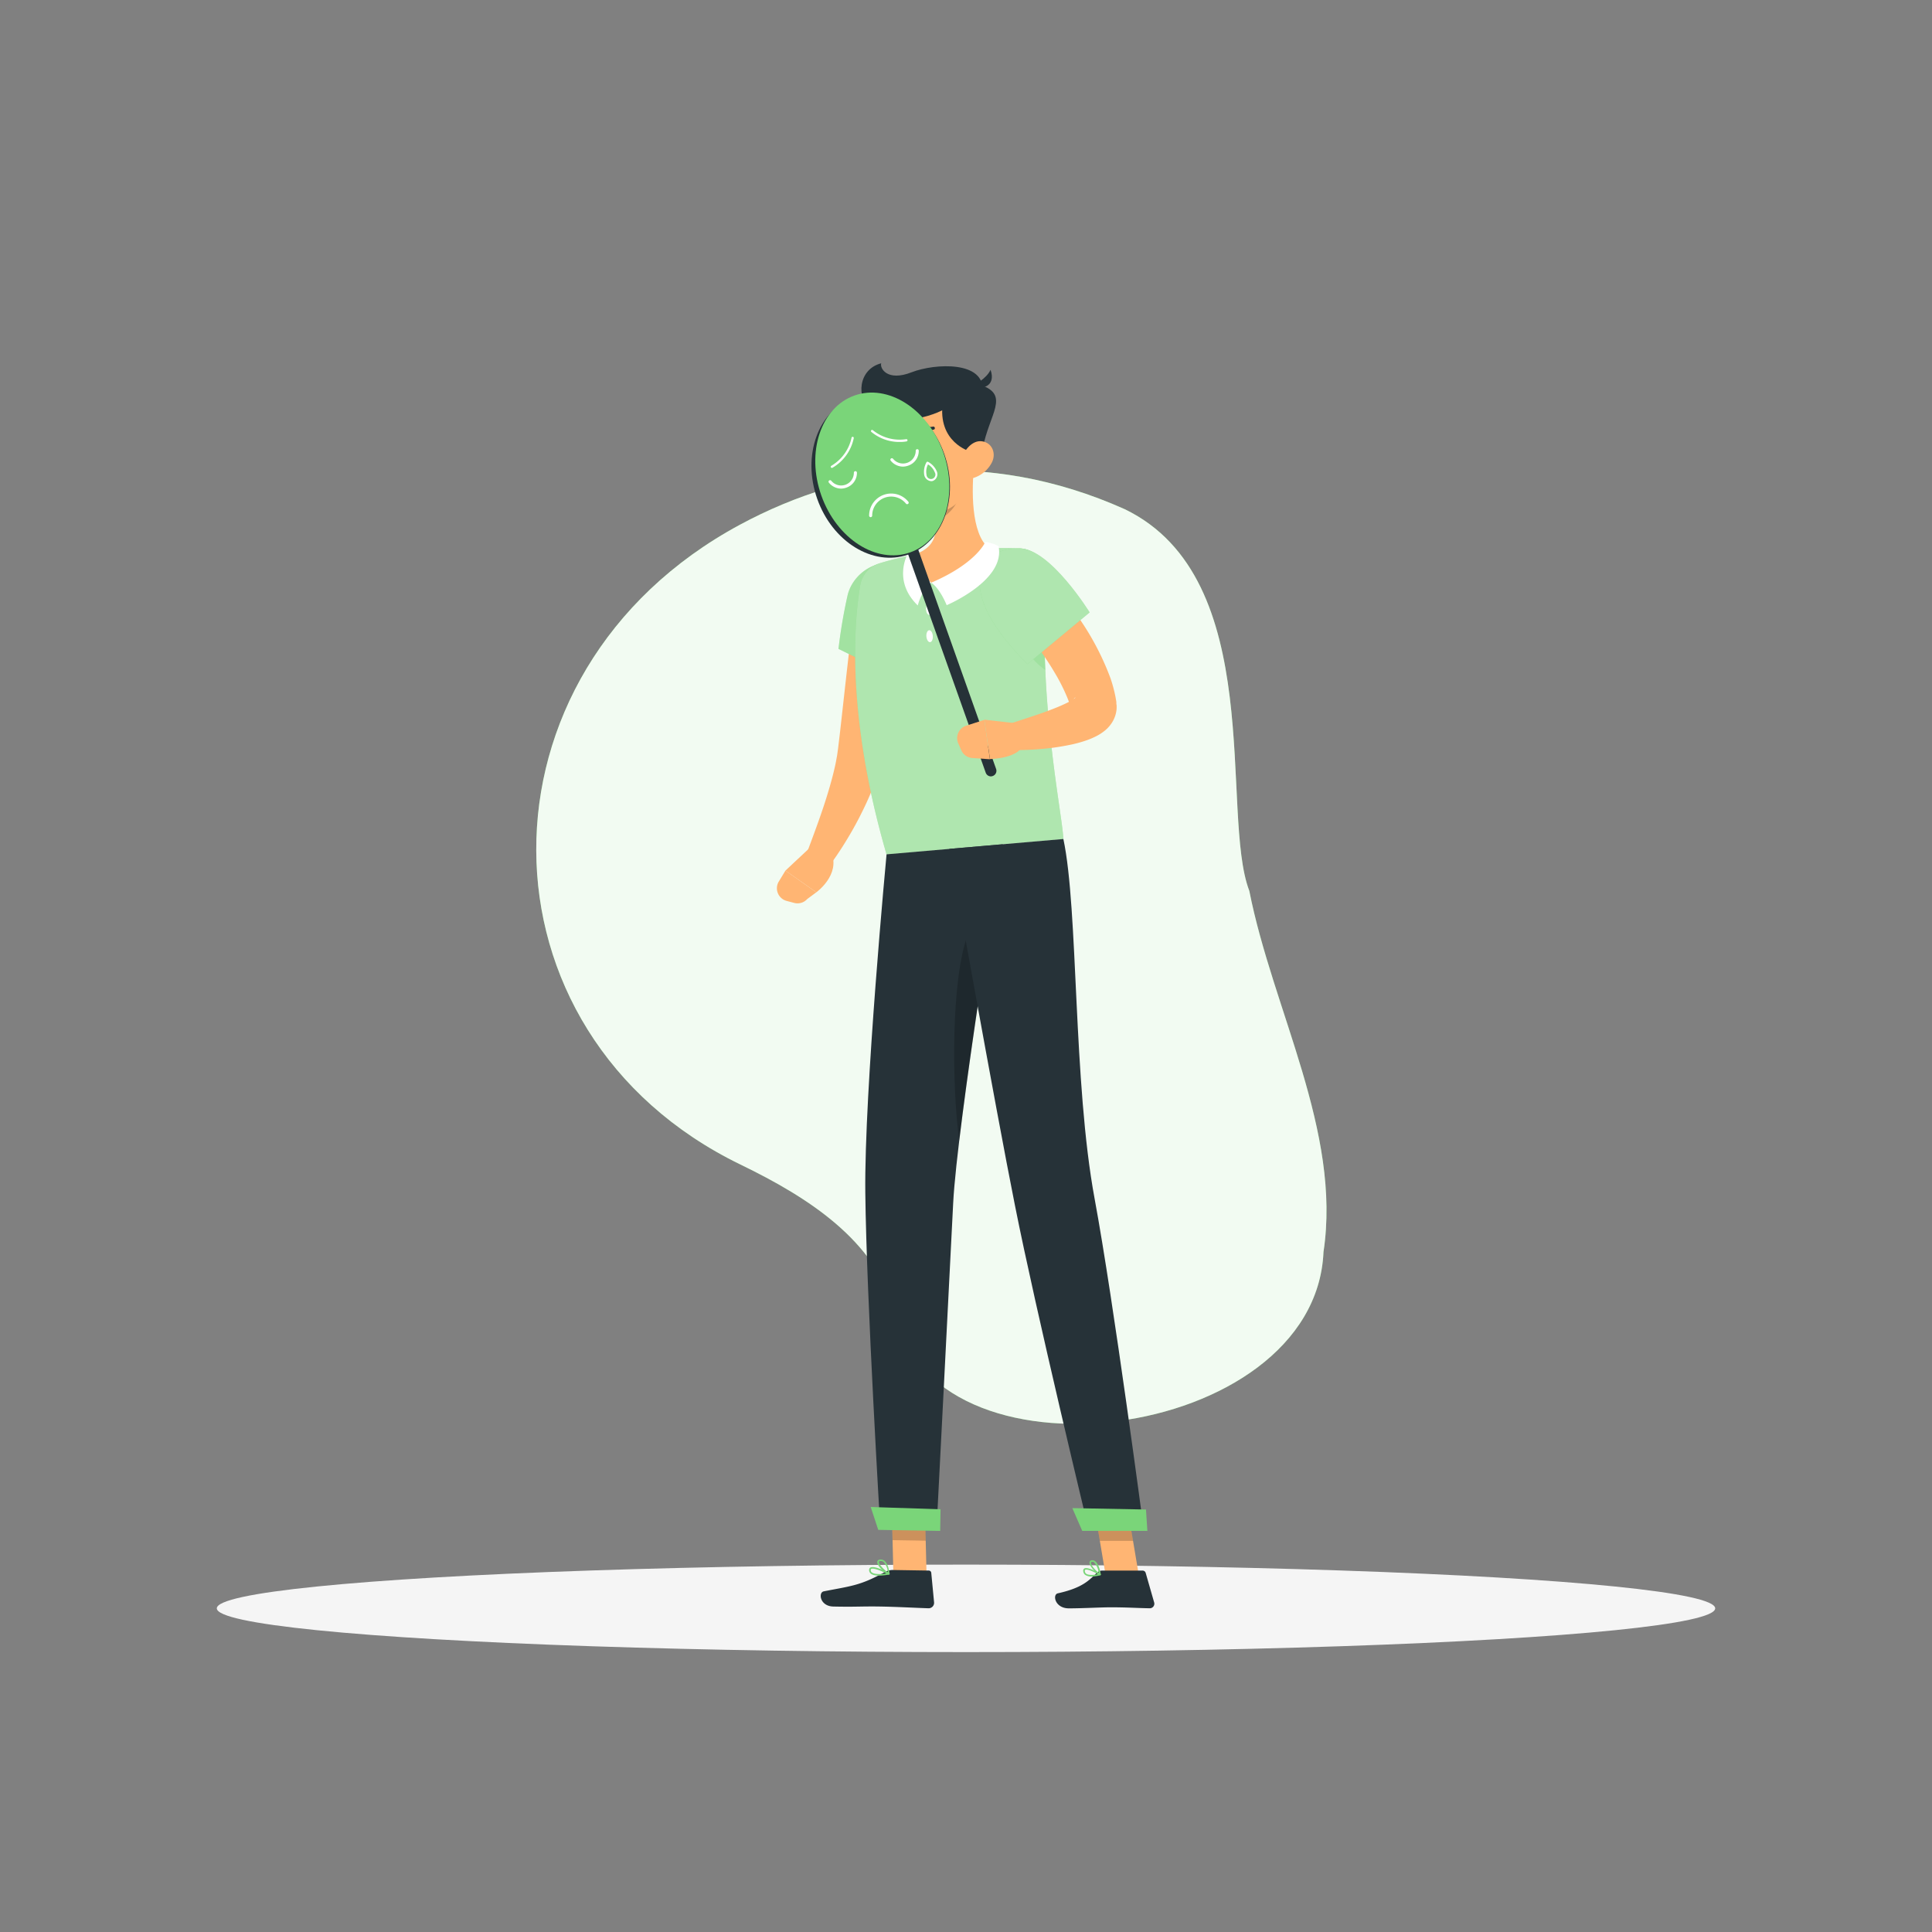 <svg xmlns="http://www.w3.org/2000/svg" viewBox="0 0 500 500"><rect x="0" y="0" width="500" height="500" fill="#808080" stroke="none"/><g id="freepik--background-simple--inject-100"><path d="M231.47,338.74c-5.38-17.7-21.61-28.53-39.84-37.36-70.06-34-70.83-127.52-.12-165.59,28.65-15.44,63.64-20.11,99.6-4,37.15,18,24.51,78.74,32.21,98.77,6.11,30.92,23.9,62.19,19.2,93.44C340.41,373.54,239.74,386.27,231.47,338.74Z" style="fill:#7AD579"></path><path d="M231.47,338.74c-5.38-17.7-21.61-28.53-39.84-37.36-70.06-34-70.83-127.52-.12-165.59,28.65-15.44,63.64-20.11,99.6-4,37.15,18,24.51,78.74,32.21,98.77,6.11,30.92,23.9,62.19,19.2,93.44C340.41,373.54,239.74,386.27,231.47,338.74Z" style="fill:#fff;opacity:0.9"></path></g><g id="freepik--Shadow--inject-100"><ellipse id="freepik--path--inject-100" cx="250" cy="416.24" rx="193.89" ry="11.32" style="fill:#f5f5f5"></ellipse></g><g id="freepik--Character--inject-100"><polygon points="239.81 408.37 231.23 408.24 230.74 388.32 239.32 388.45 239.81 408.37" style="fill:#ffb573"></polygon><polygon points="294.85 408.4 286.26 408.4 282.91 388.51 291.5 388.51 294.85 408.4" style="fill:#ffb573"></polygon><path d="M285.26,406.47h10.47a.82.82,0,0,1,.77.59l2.19,7.63a1.18,1.18,0,0,1-1.16,1.53c-3.37-.06-5.84-.25-10.09-.25-2.61,0-7.21.27-10.82.27s-4.31-3.57-2.85-3.89c6.52-1.45,8.13-3.44,10.13-5.35A2,2,0,0,1,285.26,406.47Z" style="fill:#263238"></path><path d="M231,406.31l9.36.15a.64.64,0,0,1,.65.59l.73,7.66a1.41,1.41,0,0,1-1.43,1.51c-3.37-.11-8.22-.38-12.47-.45-5-.08-6.31.13-12.13,0-3.52-.05-4-3.63-2.53-3.93,6.89-1.36,9.42-1.44,15.67-4.92A4.36,4.36,0,0,1,231,406.31Z" style="fill:#263238"></path><path d="M234.43,156c-.61,5.9-1.36,11.75-2.2,17.62s-1.81,11.7-2.91,17.56c-.28,1.49-.54,2.89-.87,4.45-.19.82-.38,1.65-.59,2.45l-.71,2.35a72.48,72.48,0,0,1-3.58,8.75q-2,4.17-4.38,8.08a87.11,87.11,0,0,1-5.13,7.59l-5.59-3.21c2-5.35,4.08-10.81,5.71-16.18.82-2.69,1.55-5.36,2.1-8l.36-1.94.26-1.88.51-4.28c1.31-11.58,2.54-23.29,4.08-34.88Z" style="fill:#ffb573"></path><path d="M235.51,148.35c5.62,6,2.89,30.09,2.89,30.09L217,167.93a133,133,0,0,1,2.29-13.55C220.74,147.21,230,142.53,235.51,148.35Z" style="fill:#7AD579"></path><path d="M235.51,148.35c5.62,6,2.89,30.09,2.89,30.09L217,167.93a133,133,0,0,1,2.29-13.55C220.74,147.21,230,142.53,235.51,148.35Z" style="fill:#fff;opacity:0.3"></path><path d="M210.51,218.54l-7.24,6.77,8,5.61s6.28-4.5,3.89-10.28Z" style="fill:#ffb573"></path><path d="M203.59,233.16l1.94.51a3.37,3.37,0,0,0,3.38-1l2.36-1.75-8-5.61-1.82,3A3.39,3.39,0,0,0,203.59,233.16Z" style="fill:#ffb573"></path><polygon points="230.75 388.32 231 398.59 239.58 398.73 239.33 388.46 230.75 388.32" style="opacity:0.2"></polygon><polygon points="291.5 388.52 282.91 388.52 284.64 398.77 293.23 398.77 291.5 388.52" style="opacity:0.2"></polygon><path d="M270.77,149.68c-2.23,31.19,4.16,60.9,4.43,67.45l-45.76,4c-10.5-36.12-8.4-60.23-6.82-69.61a7.22,7.22,0,0,1,5-5.74c.78-.24,1.65-.49,2.58-.74,1.22-.33,2.54-.65,3.92-.95.76-.17,1.54-.32,2.33-.47A171,171,0,0,1,256,141.9c1.23-.05,2.48-.06,3.7-.06s2.24,0,3.29.07l.89,0A7.23,7.23,0,0,1,270.77,149.68Z" style="fill:#7AD579"></path><path d="M270.77,149.68c-2.23,31.19,4.16,60.9,4.43,67.45l-45.76,4c-10.5-36.12-8.4-60.23-6.82-69.61a7.22,7.22,0,0,1,5-5.74c.78-.24,1.65-.49,2.58-.74,1.22-.33,2.54-.65,3.92-.95.76-.17,1.54-.32,2.33-.47A171,171,0,0,1,256,141.9c1.23-.05,2.48-.06,3.7-.06s2.24,0,3.29.07l.89,0A7.23,7.23,0,0,1,270.77,149.68Z" style="fill:#fff;opacity:0.4"></path><path d="M270.3,163.72l-6.94-.75a18.07,18.07,0,0,0,7.16,10.42C270.38,170.25,270.31,167,270.3,163.72Z" style="fill:#7AD579;opacity:0.3"></path><path d="M252.13,120.16c-.69,6.36-.92,17.94,3.82,21.74-3.11,3.67-7.22,8-14.63,8.87s-6.55-4.32-4.82-7.19c6.83-2.27,6.21-7.43,4.57-12.19Z" style="fill:#ffb573"></path><path d="M241.34,157.58c0,.86-.4,1.54-.86,1.54s-.82-.71-.81-1.56.4-1.54.85-1.53S241.35,156.73,241.34,157.58Z" style="fill:#fff"></path><path d="M241.41,164.58c.07.85-.25,1.57-.71,1.61s-.88-.63-.95-1.48.26-1.57.72-1.61S241.35,163.73,241.41,164.58Z" style="fill:#fff"></path><path d="M247.62,124.74l-6.55,6.64a19.66,19.66,0,0,1,.9,3.4c2.64-.61,6.05-3.86,6.09-6.67A9.49,9.49,0,0,0,247.62,124.74Z" style="opacity:0.2"></path><path d="M228.32,106.45s5.51-2.58,10.59-1.85c6.8,4.5.24,7.8-3.66,16.09-5.19,2.49-3.36-.15-3.36-.15S224.31,116.13,228.32,106.45Z" style="fill:#263238"></path><path d="M252.06,110.67c.21,8.52.77,13.5-3.13,18.22-5.88,7.1-16.68,4.13-19.43-4.16-2.48-7.46-2.41-20.14,5.59-24.23A11.63,11.63,0,0,1,252.06,110.67Z" style="fill:#ffb573"></path><path d="M244,104.11s4.67-3.9,9.77-4.49c7.73,2.62,2.22,7.48.55,16.49-4.38,3.74-3.28.72-3.28.72S242.53,114.49,244,104.11Z" style="fill:#263238"></path><path d="M245.63,105.11c-2.22,1.86-13.36,6.31-20.19,1-4-3.13-3.29-10.6,2.62-12.09-.42,1.2,1.47,4.83,7.85,2.33,6.06-2.36,19.12-3,18.37,5S245.63,105.11,245.63,105.11Z" style="fill:#263238"></path><path d="M251.91,99.71s3.4-1.66,4.44-4C257.89,100,253.94,101.1,251.91,99.71Z" style="fill:#263238"></path><path d="M256.7,119.68a8.08,8.08,0,0,1-4.73,4c-2.71.85-4.15-1.55-3.47-4.16.62-2.34,2.77-5.61,5.52-5.32S257.88,117.34,256.7,119.68Z" style="fill:#ffb573"></path><path d="M246.68,311.41c1-20.26,12.84-92.92,12.84-92.92l-30.08,2.61s-5.8,61.37-5.5,87.58c.3,27.26,3.89,86.94,3.89,86.94l14.54.22S245.6,333,246.68,311.41Z" style="fill:#263238"></path><path d="M250.66,241.38c-4.72,11.79-4.26,40.81-2.4,53.86,1.82-15.16,4.84-35.54,7.29-51.5C253.2,242.56,251.33,241.65,250.66,241.38Z" style="opacity:0.2"></path><path d="M245.67,219.69s12,67.34,17,92.28c5.42,27.32,19.07,83.88,19.07,83.88H296S288.24,337,283.3,310.31c-5.64-30.38-4.19-74.83-8.1-93.18Z" style="fill:#263238"></path><polygon points="280.08 396.19 296.94 396.19 296.58 390.66 277.52 390.3 280.08 396.19" style="fill:#7AD579"></polygon><polygon points="227.29 395.93 243.32 396.2 243.41 390.6 225.34 390.01 227.29 395.93" style="fill:#7AD579"></polygon><path d="M239.41,114.16c.06.69-.26,1.28-.71,1.32s-.87-.49-.93-1.18.26-1.28.71-1.32S239.35,113.47,239.41,114.16Z" style="fill:#263238"></path><path d="M231.61,114.83c.06.69-.26,1.28-.71,1.32s-.87-.49-.93-1.18.26-1.28.71-1.32S231.55,114.14,231.61,114.83Z" style="fill:#263238"></path><path d="M234.12,115a24.91,24.91,0,0,1-2.79,6.19c1.32,1,3.35.33,3.35.33Z" style="fill:#ed893e"></path><path d="M240.89,121.1a5.7,5.7,0,0,0-4,2,.21.21,0,0,0,0,.29.22.22,0,0,0,.29,0,5.48,5.48,0,0,1,4.6-1.86.21.21,0,0,0,.21-.19.2.2,0,0,0-.19-.22A5.36,5.36,0,0,0,240.89,121.1Z" style="fill:#263238"></path><path d="M238.22,109.58a.3.3,0,0,0-.17.12.4.4,0,0,0,0,.57,4,4,0,0,0,3.6.92.39.39,0,0,0,.27-.5.4.4,0,0,0-.5-.28h0a3.19,3.19,0,0,1-2.84-.76A.4.4,0,0,0,238.22,109.58Z" style="fill:#263238"></path><path d="M230.69,109.81a.4.4,0,0,0-.35.14,3.21,3.21,0,0,1-2.67,1.23.41.41,0,0,0-.1.81,4,4,0,0,0,3.39-1.51.41.41,0,0,0-.05-.58A.43.43,0,0,0,230.69,109.81Z" style="fill:#263238"></path><path d="M282.52,408a10,10,0,0,0,2.22-.31.18.18,0,0,0,.14-.17.2.2,0,0,0-.1-.2c-.33-.2-3.21-1.9-4.13-1.41a.59.59,0,0,0-.31.57,1.32,1.32,0,0,0,.49,1.08A2.79,2.79,0,0,0,282.52,408Zm1.61-.6c-1.44.29-2.56.24-3.06-.15a.92.92,0,0,1-.32-.74c0-.16.06-.21.11-.24C281.34,406,283,406.73,284.13,407.38Z" style="fill:#7AD579"></path><path d="M284.7,407.67a.18.18,0,0,0,.18-.22c0-.1-.38-2.58-1.43-3.4a1.16,1.16,0,0,0-.88-.26h0a.61.61,0,0,0-.61.54c-.12.95,1.72,2.84,2.64,3.32Zm-2-3.48a.8.8,0,0,1,.48.18,5.19,5.19,0,0,1,1.18,2.69c-.92-.67-2.11-2.09-2-2.66,0,0,0-.17.28-.2h.1Z" style="fill:#7AD579"></path><path d="M230.12,407.48a.18.18,0,0,0,.13-.16.2.2,0,0,0-.1-.21c-.39-.21-3.81-2-4.87-1.45a.65.65,0,0,0-.34.54h0a1.12,1.12,0,0,0,.37,1c.92.85,3.39.55,4.78.3ZM225.55,406c.65-.21,2.51.53,3.86,1.2-1.9.29-3.31.18-3.83-.3a.72.72,0,0,1-.23-.65.24.24,0,0,1,.13-.22Z" style="fill:#7AD579"></path><path d="M230.12,407.48l0,0a.22.22,0,0,0,.09-.19c0-.09-.21-2.41-1.29-3.33a1.49,1.49,0,0,0-1.12-.36h0c-.56.05-.72.33-.76.55-.18,1,1.85,2.86,2.88,3.34A.16.16,0,0,0,230.12,407.48ZM227.68,404l.21,0h0a1.11,1.11,0,0,1,.82.28,4.74,4.74,0,0,1,1.09,2.66c-1-.65-2.42-2.13-2.31-2.71C227.49,404.17,227.51,404.08,227.68,404Zm.19-.24h0Z" style="fill:#7AD579"></path><path d="M270.12,148.18c1,1.08,1.8,2,2.65,3.07s1.66,2.05,2.46,3.09c1.61,2.09,3.13,4.25,4.6,6.48a69.87,69.87,0,0,1,7.55,14.67,37.32,37.32,0,0,1,1.21,4.38c.09.38.15.79.22,1.18l.1.6,0,.24c0,.18,0,.36.06.54a8,8,0,0,1,0,1.09,7.73,7.73,0,0,1-1.23,3.55,8.66,8.66,0,0,1-1.65,1.88,12.45,12.45,0,0,1-2.72,1.74,20.87,20.87,0,0,1-2.3.95,32.47,32.47,0,0,1-4.19,1.13,60.87,60.87,0,0,1-8,1.11,68.71,68.71,0,0,1-7.87.2l-.84-6.39c4.65-1.57,9.47-3,13.71-4.77,1.05-.44,2.06-.91,2.93-1.36a10.81,10.81,0,0,0,1.1-.68c.29-.2.47-.42.38-.4a1.54,1.54,0,0,0-.43.45,3.75,3.75,0,0,0-.61,1.79c0,.21,0,.42,0,.62l0,.31,0,.06v-.06l-.09-.32c-.06-.22-.1-.43-.18-.67a26,26,0,0,0-1.06-2.81A47.58,47.58,0,0,0,272.9,174c-1.17-2-2.47-3.93-3.83-5.86s-2.8-3.86-4.25-5.76l-2.22-2.82-2.21-2.71Z" style="fill:#ffb573"></path><path d="M264,141.94c7.84.13,18,16.55,18,16.55l-16.09,13.37s-8.23-7.77-11.15-15.25C251.58,148.46,254.47,141.79,264,141.94Z" style="fill:#7AD579"></path><path d="M264,141.94c7.84.13,18,16.55,18,16.55l-16.09,13.37s-8.23-7.77-11.15-15.25C251.58,148.46,254.47,141.79,264,141.94Z" style="fill:#fff;opacity:0.4"></path><path d="M255,140.25s-2.23,5.51-14,10.55c2.33,1.55,4,5.82,4,5.82s15.34-6.44,13.41-15.3A11,11,0,0,0,255,140.25Z" style="fill:#fff"></path><path d="M237.52,156.69s1-4.13,3.51-5.89c-1.49-1.12-4.06-4.8-3.38-7.92a10,10,0,0,0-2.81.64S231,150.4,237.52,156.69Z" style="fill:#fff"></path><path d="M256.44,200.93a1.44,1.44,0,0,1-1.35-1l-23.25-65.42a1.43,1.43,0,1,1,2.7-1L257.79,199a1.43,1.43,0,0,1-.87,1.83A1.61,1.61,0,0,1,256.44,200.93Z" style="fill:#263238"></path><ellipse cx="229.05" cy="122.43" rx="17.5" ry="21.54" transform="matrix(0.94, -0.33, 0.33, 0.94, -27.78, 83.78)" style="fill:#263238"></ellipse><ellipse cx="228.34" cy="122.68" rx="16.74" ry="21.54" transform="translate(-27.9 83.55) rotate(-19.57)" style="fill:#7AD579"></ellipse><path d="M217.62,126.45a4.09,4.09,0,0,1-3.12-1.56.38.38,0,0,1,.09-.54.4.4,0,0,1,.55.08,3.29,3.29,0,0,0,5.84-2.07.4.4,0,0,1,.37-.42.39.39,0,0,1,.42.37,4,4,0,0,1-2.72,3.88A4.06,4.06,0,0,1,217.62,126.45Z" style="fill:#fff"></path><path d="M233.62,120.76a4.12,4.12,0,0,1-3.12-1.56.39.39,0,0,1,.09-.54.39.39,0,0,1,.55.09,3.3,3.3,0,0,0,5.85-2.08.39.39,0,0,1,.37-.42.38.38,0,0,1,.41.37,4,4,0,0,1-2.71,3.88A4.15,4.15,0,0,1,233.62,120.76Z" style="fill:#fff"></path><path d="M225.33,133.84a.4.4,0,0,1-.4-.37,5.71,5.71,0,0,1,10.16-3.61.39.39,0,0,1-.09.55.4.4,0,0,1-.55-.09,4.92,4.92,0,0,0-8.73,3.1.4.4,0,0,1-.37.42Z" style="fill:#fff"></path><path d="M215.29,121.09a.3.3,0,0,1-.26-.16.29.29,0,0,1,.13-.39,11.15,11.15,0,0,0,5.22-7.25.29.29,0,0,1,.34-.24.3.3,0,0,1,.23.35,11.51,11.51,0,0,1-5.52,7.66A.35.35,0,0,1,215.29,121.09Z" style="fill:#fff"></path><path d="M232.84,114.38a11.33,11.33,0,0,1-7.33-2.6.29.29,0,1,1,.38-.45,11.06,11.06,0,0,0,8.62,2.33.29.29,0,1,1,.12.57A9.06,9.06,0,0,1,232.84,114.38Z" style="fill:#fff"></path><path d="M241,124.53a2,2,0,0,1-1.79-1.52,5,5,0,0,1,.57-3.38.3.3,0,0,1,.39-.11,5,5,0,0,1,2.3,2.54h0a1.87,1.87,0,0,1-1.06,2.41A1.4,1.4,0,0,1,241,124.53Zm-.84-4.33a4.08,4.08,0,0,0-.38,2.65,1.15,1.15,0,1,0,2.13-.63A4.11,4.11,0,0,0,240.19,120.2Z" style="fill:#fff"></path><path d="M248,192.39l.79,1.79a3.37,3.37,0,0,0,2.86,2l4.54.31-1.45-10.19-4.69,1.51A3.37,3.37,0,0,0,248,192.39Z" style="fill:#ffb573"></path><path d="M263.43,187.25l-8.67-1,1.45,10.19s8-.08,8.78-4.26Z" style="fill:#ffb573"></path></g></svg>